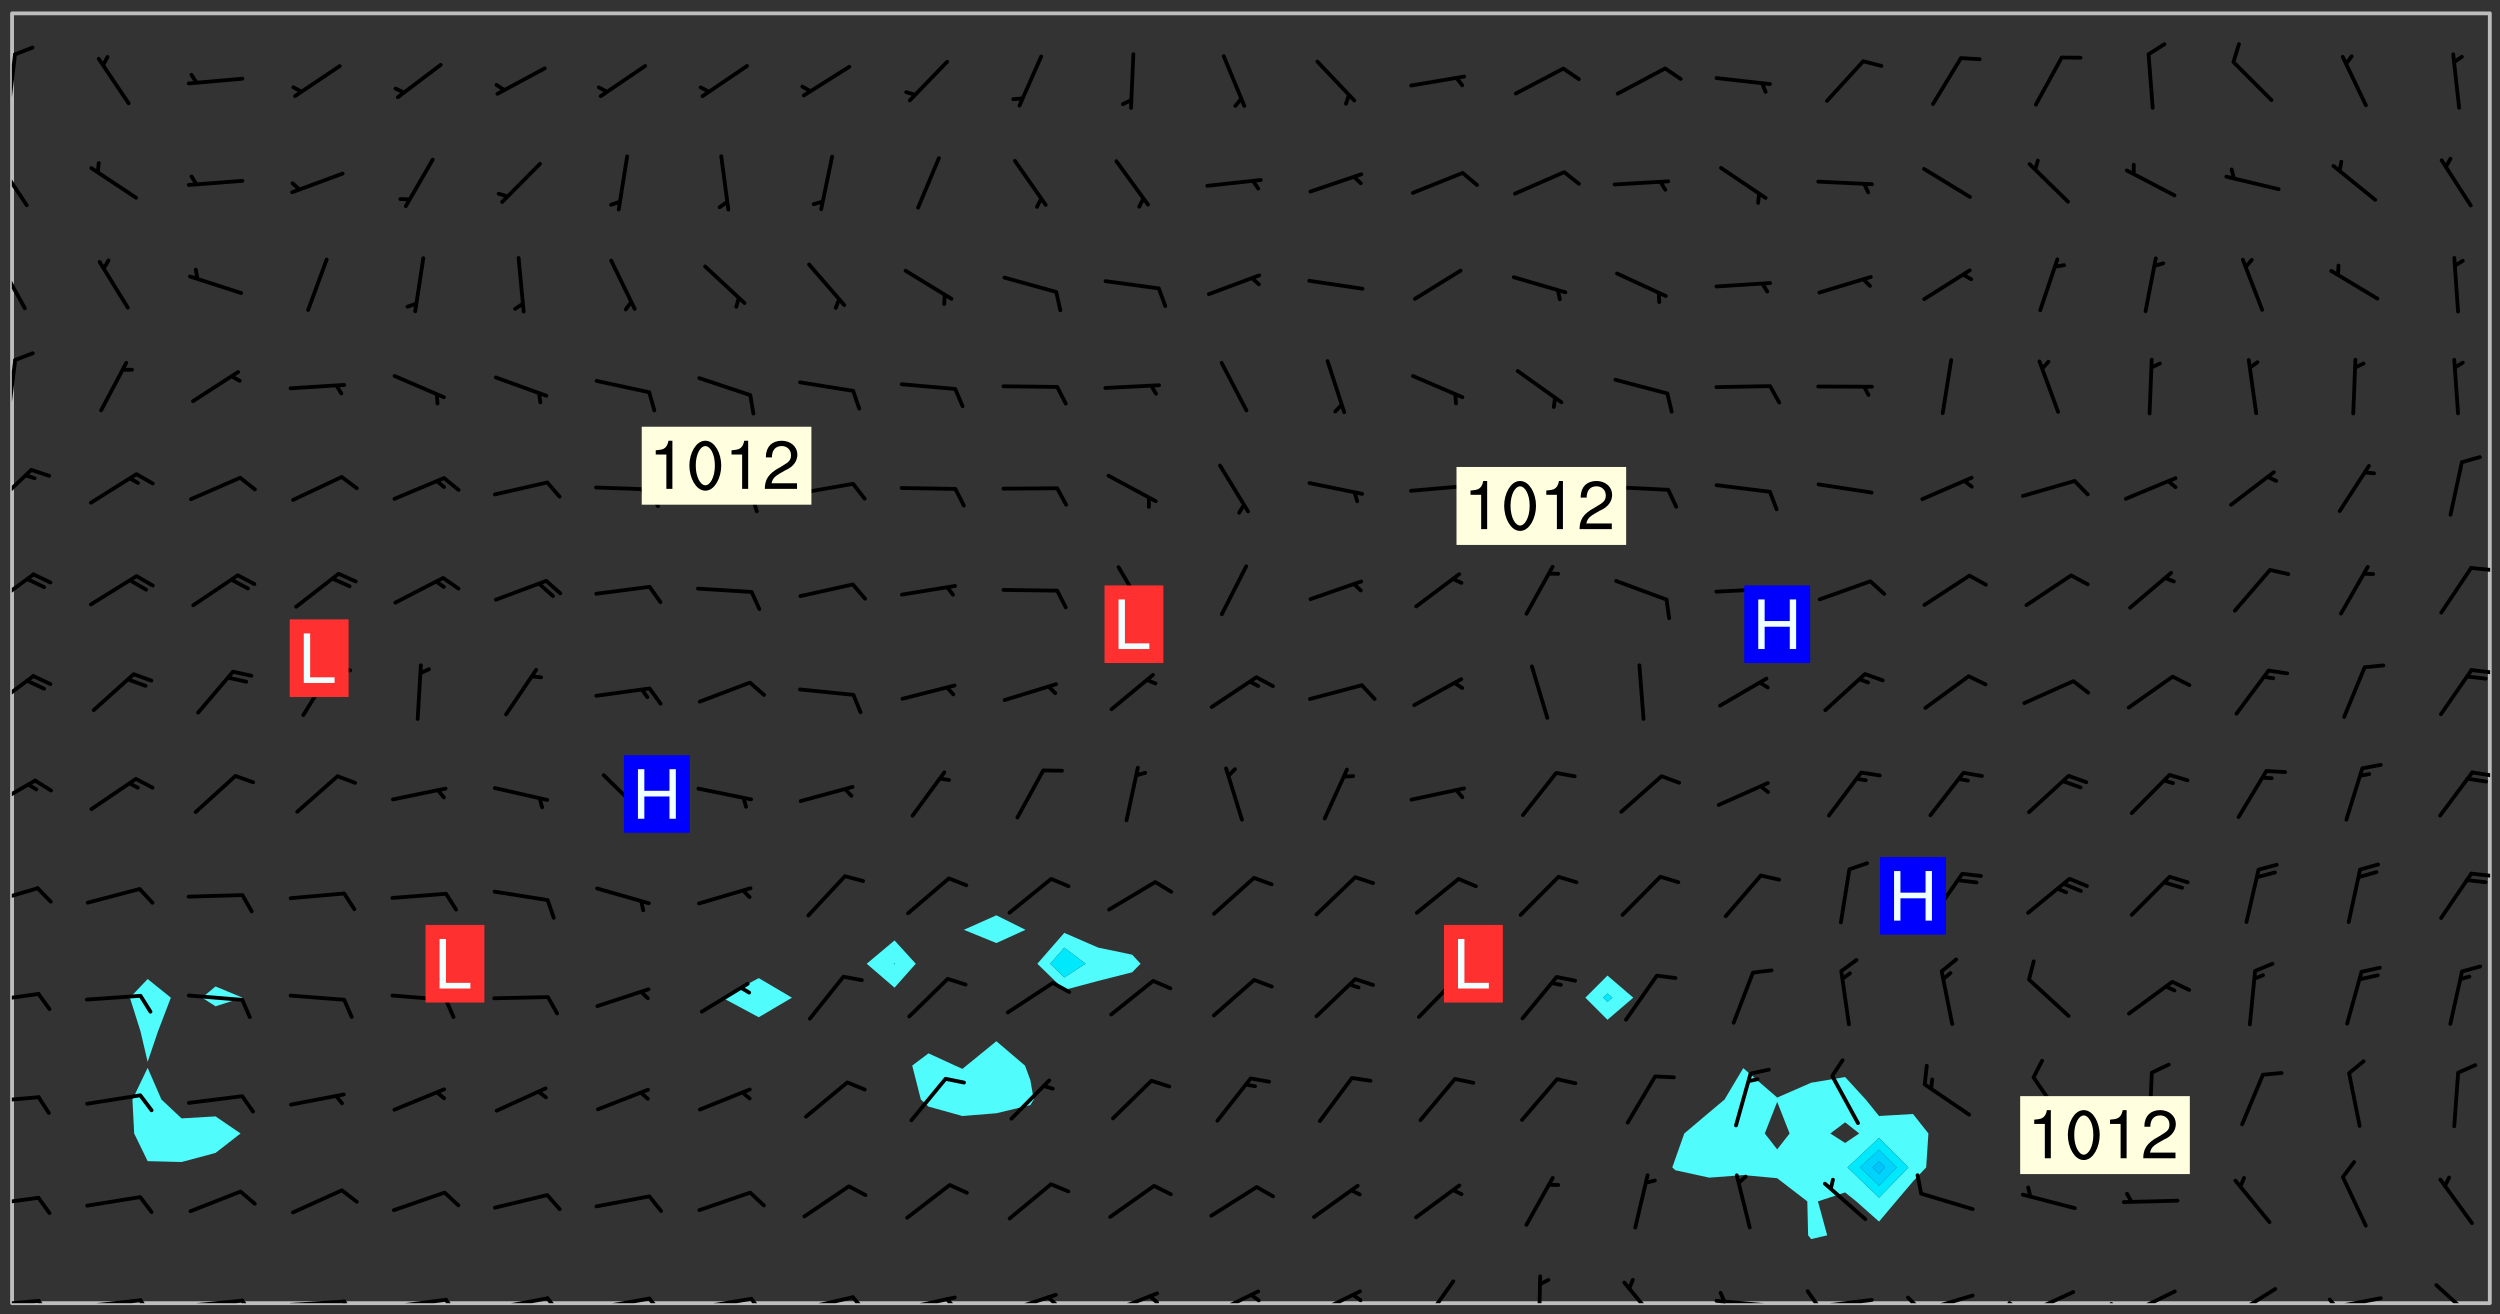 <svg xmlns="http://www.w3.org/2000/svg" role="img" xmlns:xlink="http://www.w3.org/1999/xlink" viewBox="142.45 309.95 326.84 171.84"><rect x="142.45" y="309.95" width="326.84" height="171.84" fill="#333333" stroke="none"/><defs><clipPath id="a"><path d="M144 311.672h1v168.656h-1zm0 0"/></clipPath><clipPath id="b"><path d="M144 311.672h324v168.656H144zm0 0"/></clipPath><clipPath id="c"><path d="M467 311.672h1v168.656h-1zm0 0"/></clipPath><clipPath id="d"><path d="M144 479h4v1.328h-4zm0 0"/></clipPath><clipPath id="e"><path d="M147 479h3v1.328h-3zm0 0"/></clipPath><clipPath id="f"><path d="M153 479h9v1.328h-9zm0 0"/></clipPath><clipPath id="g"><path d="M160 479h3v1.328h-3zm0 0"/></clipPath><clipPath id="h"><path d="M166 479h9v1.328h-9zm0 0"/></clipPath><clipPath id="i"><path d="M173 479h3v1.328h-3zm0 0"/></clipPath><clipPath id="j"><path d="M180 479h8v1.328h-8zm0 0"/></clipPath><clipPath id="k"><path d="M187 479h2v1.328h-2zm0 0"/></clipPath><clipPath id="l"><path d="M193 479h8v1.328h-8zm0 0"/></clipPath><clipPath id="m"><path d="M200 479h3v1.328h-3zm0 0"/></clipPath><clipPath id="n"><path d="M206 479h9v1.328h-9zm0 0"/></clipPath><clipPath id="o"><path d="M213 479h3v1.328h-3zm0 0"/></clipPath><clipPath id="p"><path d="M220 479h8v1.328h-8zm0 0"/></clipPath><clipPath id="q"><path d="M227 479h3v1.328h-3zm0 0"/></clipPath><clipPath id="r"><path d="M233 479h8v1.328h-8zm0 0"/></clipPath><clipPath id="s"><path d="M240 479h3v1.328h-3zm0 0"/></clipPath><clipPath id="t"><path d="M246 479h9v1.328h-9zm0 0"/></clipPath><clipPath id="u"><path d="M253 479h3v1.328h-3zm0 0"/></clipPath><clipPath id="v"><path d="M260 479h8v1.328h-8zm0 0"/></clipPath><clipPath id="w"><path d="M266 479h2v1.328h-2zm0 0"/></clipPath><clipPath id="x"><path d="M273 478h8v2.328h-8zm0 0"/></clipPath><clipPath id="y"><path d="M279 479h2v1.328h-2zm0 0"/></clipPath><clipPath id="z"><path d="M286 478h8v2.328h-8zm0 0"/></clipPath><clipPath id="A"><path d="M292 479h2v1.328h-2zm0 0"/></clipPath><clipPath id="B"><path d="M300 478h8v2.328h-8zm0 0"/></clipPath><clipPath id="C"><path d="M305 478h3v2.328h-3zm0 0"/></clipPath><clipPath id="D"><path d="M313 478h8v2.328h-8zm0 0"/></clipPath><clipPath id="E"><path d="M319 478h2v2.328h-2zm0 0"/></clipPath><clipPath id="F"><path d="M328 477h5v3.328h-5zm0 0"/></clipPath><clipPath id="G"><path d="M343 476h2v4.328h-2zm0 0"/></clipPath><clipPath id="H"><path d="M354 477h6v3.328h-6zm0 0"/></clipPath><clipPath id="I"><path d="M366 479h9v1.328h-9zm0 0"/></clipPath><clipPath id="J"><path d="M367 478h2v2.328h-2zm0 0"/></clipPath><clipPath id="K"><path d="M379 479h9v1.328h-9zm0 0"/></clipPath><clipPath id="L"><path d="M378 478h3v2.328h-3zm0 0"/></clipPath><clipPath id="M"><path d="M393 479h8v1.328h-8zm0 0"/></clipPath><clipPath id="N"><path d="M391 479h3v1.328h-3zm0 0"/></clipPath><clipPath id="O"><path d="M406 478h8v2.328h-8zm0 0"/></clipPath><clipPath id="P"><path d="M404 480h4v.328h-4zm0 0"/></clipPath><clipPath id="Q"><path d="M420 478h8v2.328h-8zm0 0"/></clipPath><clipPath id="R"><path d="M418 480h3v.328h-3zm0 0"/></clipPath><clipPath id="S"><path d="M433 478h8v2.328h-8zm0 0"/></clipPath><clipPath id="T"><path d="M433 480h3v.328h-3zm0 0"/></clipPath><clipPath id="U"><path d="M446 479h8v1.328h-8zm0 0"/></clipPath><clipPath id="V"><path d="M446 479h3v1.328h-3zm0 0"/></clipPath><clipPath id="W"><path d="M460 477h7v3.328h-7zm0 0"/></clipPath><clipPath id="X"><path d="M144 466h4v2h-4zm0 0"/></clipPath><clipPath id="Y"><path d="M144 453h4v2h-4zm0 0"/></clipPath><clipPath id="Z"><path d="M144 439h4v3h-4zm0 0"/></clipPath><clipPath id="aa"><path d="M144 425h4v4h-4zm0 0"/></clipPath><clipPath id="ab"><path d="M465 423h3v2h-3zm0 0"/></clipPath><clipPath id="ac"><path d="M144 411h4v5h-4zm0 0"/></clipPath><clipPath id="ad"><path d="M465 410h3v2h-3zm0 0"/></clipPath><clipPath id="ae"><path d="M144 398h4v5h-4zm0 0"/></clipPath><clipPath id="af"><path d="M465 397h3v2h-3zm0 0"/></clipPath><clipPath id="ag"><path d="M144 384h4v6h-4zm0 0"/></clipPath><clipPath id="ah"><path d="M465 383h3v2h-3zm0 0"/></clipPath><clipPath id="ai"><path d="M144 371h3v6h-3zm0 0"/></clipPath><clipPath id="aj"><path d="M144 356h1v9h-1zm0 0"/></clipPath><clipPath id="ak"><path d="M144 343h2v8h-2zm0 0"/></clipPath><clipPath id="al"><path d="M144 330h3v8h-3zm0 0"/></clipPath><clipPath id="am"><path d="M144 316h1v9h-1zm0 0"/></clipPath><g id="an" clip-path="url(#clip1)"><path fill="#fff" fill-opacity="0" fill-rule="evenodd" d="M0 0h1000v1000H0zm0 0"/><path fill="#d3d3d3" fill-opacity="0" fill-rule="evenodd" d="M162.152 355.867l-.234.293.059.234.117.172.176.234.293.348.113.059.117-.172.059-.234.176-.176.465-.176h.699l.234.293.289.816.059.176.176.23.352.234.699.699.172.176.234.348.234.41.289.582.41.465.23.234.234.176.117.23.176.293.172 1.164v.234l.059.289.059.117.117.117.348.41.117.172.176.176.176.234.117.172.172.352.059.234.234.406.234-.059-.176.176-.059.93h-.582l-.234-.113-.348.113-.117.117-.059.293-.059.176-.117.172-.465.293-.059.234-.059.113v.645l.059.172v.41l.059.059v.406l.059.406.117.176.059.059.23.641-.059.293v.699l-.059.582v.234l-.059.23-.055.352v1.922l.055.117h.426l-.367.117-.023.352.891 1.168 1.742.539 1.34.359v.539l.09.809.535.715 1.52.27.891-.086.09 1.164.535.18 1.16-.18 2.055-.984 1.16-.363 1.879-.176 1.695-.18-.18.719-1.516.086-1.25.09-.805.27-1.074.809.27.719.535.898-.18.625-.266.809.266 1.078.625.898.805.18 1.25-.18-.266.723.098.504.055.293v.172l.059.293v.406l.176.117.352.117h.406l.293-.176.113-.117.059-.117.117-.23.059-.176.352-.465.23-.176.176-.059.176.059.059.176.117.988.055.469.059.172.117.234.176.059.816.059h.289l.117.234.059.406.059.352v1.105l.117.293.117.348.289.699.176.352.582.754.352.176.172.059.469.234.641.465.348.234.293.176.293.055.23.062.816.348.293.176.113.172.352.352.117.176.523.641v.289l.059.352v.348l.059.352.059.289.117.059.172.059h.176l.582.234.176.117.176.289.176.234.113.234.293.23.117.117v.41l.059.055.289.234.234.117.059.117.117.172.059.117.23.234.059.176.234.059.117.059-.117.113-.059.117v.117l-.117.293-.117.289v.582l.176.117.117.059.059.117.117.117.113.059.176.348.059.352.059.406v.176l-.059.176-.117.699v.172l.117.176.293.293h.406l.176.117.117.172.117.293v.234h-.527l-.23-.234h-.234l-.176.059-.059.699.059.348.117.176.176.41.117.23.289.469.176.055h.523l.234.059.758.641.059.293v.234l.059.059.23.348v.352l-.117.172v.293l.293.289.293.176.172.059.293.176.293.117.582.406.289.234.293.176.219.16.016.012.23.176.641.523.176.234.117.176.176.176.113.172v.641l.117.176.469.117.582.117.234.059.23.113.293.117.113.059.586.352.289.172.176.062.176.055.176.059.699.352.289.176.234.055.289.176.234.117.641.406.293.117.172.059.234.059.41.059.23.059.234.117.059.172-.41.176.469.059.059.293.113.234.176.055.234.059.176.059.406.117.641.234.117.172.059.234v.176l-.059.117-.059.406.234.234.117.059.348.117.641.23.176.117.289.117.176.176.234.465.582 1.105.176.176.348.176.176.117.352.117 1.047.523.234.059.465.113.293.059.465.176.758.582.234.234.348.465.176.176.289.234.816.699.293.176.289.289.293.176.293.289.695.641.176.176.293.234.289.234.469.289.641.582.348.234.234.293.348.348.352.465.934.992.348.406.117.176.234.059.113.117.645.176.23.113.234.059.293.176.23.117.934.699.406.406.234.176.406.176.234.117.816.348.348.234.234.117.293.289.23.117.758.352.352.172.23.059.293.117.234.059.871.176h.816l.469.23.172.059.875.699.465.117.293.059.176.059.23.059.469.059.348.059.352.059.406.059h.293l.172.059v.23l.176.176h.293l.348.059.352.059.699.117h.641l.465-.234.293-.176.172-.117.41-.172.289-.176.934-.465.469-.293.523-.293.465-.172.465-.176 1.051-.465.289-.117.41-.117.289-.117.527-.176 1.516-.699.582-.348.289-.059.293-.059.348-.117.875-.23.352-.117h.113l.234-.059.875-.234.234-.059h.812l.352-.059.816-.117.172-.059.352-.055.293-.059.23-.059.816-.176.176-.059h.348l.234-.059.465-.117.758-.172.234-.059h.348l.41-.117.289-.059 1.285-.059h.289l.41-.059.23-.059h.176l.875-.117h.406l.41-.117h.348l.352-.113.871-.059h1.75l1.047.289.41.117.289.117.352.117.289.117 1.051.172.289.059h.293l.293.059.172.059.41.059.172.059.117.059h.117l.117.059.352.059h.113l.41.066 1.922.395 1.926.395 1.52.449 1.695.719 2.145.805 1.605-.719 1.43-.805 1.16-1.078 1.25-.449 3.035-.719 1.875-.359 2.145-1.348 2.234-1.254 2.5-1.258 1.695-.449 1.785-.18 1.16-.27.625.539 1.34-.27.715-.988.984-1.344.445-.18.805-.359 1.875-.539 1.785-.449 1.25-.27 1.16-.09 1.699-.09 1.961-.27 1.25-.09h.539l.625-.09h.891l2.145-.18 2.41-.18 2.59-.09 1.695.18 1.609.09 1.43.359 1.16.719 1.875.988 1.16 1.527.266.715.629.09.355.898.535.539.535 1.527 1.074.359h.535l-.805.535.09 1.707.715 2.695.891.805.895.988.715 1.258 1.785.539 1.52-.18.355 1.344 1.609-.805.98-.539.27.27.316-.215.219-.145.801.449.449-.359h.355l.535-.27.539-.719.535-.27.625-.988 1.16.449.84.371 1.395.617 1.695-.18h1.605l1.785.09.18-1.707.535-1.344.805.27.492.848.402.406-.09.539v.359l.715.449.711-.27h1.43l.359.988.445 1.258.715 1.344 1.25.629 1.695.629.715-.18.18-.539.98-.09.449.359.086 1.258-.266.629-.535.18v.539l.715.984.266.539.984.988.801 1.078-.266.359-.09.898-.625 2.332-.355 2.066-.09 1.793-.18.719-.09.539v1.438l-.98 1.883-.359 1.707-.535.898-.805 1.168-.266.539 2.055 1.254.086.359-.355.539-.09-.18v.809l.09 1.438-.445.715-1.074.094-.266.715.535.898.805.719 1.16.809 1.34.27.445.359-.355.449-1.789-.09-1.25-.449-.715-.719-.625-.09-.176 3.59-.188 1.309h89.359V311.703h-55.27v49.082l.762.125 3.289.543 2.023 2.836v2.754l2.352.332 2.348.332h4.051l-1.379 4.16-2.023.707-2.023.703-.543.344-2.594 1.617-.188.117-2.023-2.078-.73-2.742-2.672-2.078-1.375-3.5-.066-.082-1.957-2.672 2.75-1.418v-49.082H294.422v91.414l.117.031.133.012.074.074.105.047.09.059.086.059.09.059.297.297.059.09.031.117.027.117.016.137-.031.117-.059.09-.059.086-.043.105-.047.102-.027.121v.145l.176.27.148.148.074.086.074.074.043.105.062.09.059.086.043.105.059.09.047.102.043.105.059.086.117.18.074.074.062.086.059.09.043.105.059.09.059.086.062.09.059.09.043.102.117.18.074.074.059.086.074.074.09.059.105.047h.148l.133-.016.133.016.102-.047.074-.074.047-.102-.016-.133v-.148l-.047-.105-.027-.117-.047-.102-.027-.121-.043-.102-.062-.09-.043-.102-.043-.105-.031-.117-.016-.133-.012-.137.086-.059.059-.086.121-.031.043.105.016.133v.117l.059.102.059.09.09.059.148.148.059.09.043.105-.012.102.086.059.105.047.086.059.09.059.074.074-.117.027-.105.047-.086.059-.074.074-.059.09-.062.086-.027.121-.047.102-.043.105-.031.117-.012.133-.016.133v.148l.027.117.047.105.043.102.059.09.074.074.09.059.074.074.09.059.059.09.043.105.047.102.117.031.133.016h.148l.117-.031.105.043.043.105.047.102.027.121L299.5 410l.027.117.031.121.027.117.105.043.102.047.133-.016.148.148.062.086.074.074.07.074.09.062.105.043.102.043.117.031.137.016.117-.031.074-.074.027-.117-.012-.133-.031-.121-.027-.117.043-.105h.117l.09.062.117.027h.148l.133.016h.148l.133.016.133-.016h.148l.133-.016.133-.012.137.012.117-.027.133-.016.191-.059-.059.176-.016.133-.027.121-.016.133-.059.086-.133.016-.105.047-.105.043-.117.031-.117.027-.266.031h-.148l-.133.016-.074.074.059.086.148.148.117.18.074.07.09.062.09.059.086.059.09.059.102.043.105.062.105.043.086.059.105.047.102.043.18.117.059.09-.043.102-.047.105.016.133.223.223.059.09.043.102.031.121.043.102.016.133.031.117.012.137.031.117.148.148.102.043.105.043.117.031.133.016.137.016h.117l.117-.031.09-.059.043-.105.047-.102.043-.105.031-.117.012-.133v-.148l-.012-.133-.016-.133-.031-.117-.043-.105-.047-.105-.043-.102-.043-.105-.016-.133.016-.133.027-.117.031-.117.027-.121.047-.102.09-.059.086-.062.074-.074.09-.059.223-.223.059-.086.074-.074.117-.18.059-.086v-.148l-.074-.074-.102-.047-.105-.043-.102-.043-.059-.09-.047-.105-.027-.117.09-.059.117-.031.102-.043.18-.117.148-.148.012-.133-.012-.105-.09-.059-.133.016h-.148l-.133.016-.133-.016-.121-.031-.086-.059-.074-.074-.059-.09-.062-.086-.117-.18-.059-.086.031-.121.086-.059.121-.031.059-.086v-.121l-.031-.117-.059-.09-.059-.086-.047-.105-.027-.117-.016-.133.059-.09.074-.074.09-.059.117-.18.074-.074.059-.086.148-.148.121-.031.133-.016.133.016.074.074.043.105.016.133-.031.117-.117.031-.133.012-.148.148-.043.105-.047.102-.027.121-.031.117v.148l.031.117.043.105.059.09.074.07.074.074.117.031.121.027.117-.027.133-.016h.117l.09.059.074.074.047.105.059.086.102.047.133.016.105.043.086.059-.012.105-.074.074-.18.117-.059.09-.09.059-.07.074-.074.074-.062.09-.027.117-.016.133.016.133-.016.133v.148l.016.133.027.117.031.121.074.074.09.059.086.059.09.059.117.031v.086l-.102.047-.09.059-.266.031-.117.027h-.148l-.105.043-.102.047-.059.09-.062.234-.012.133-.031.121-.016.133v.293l-.012.133.012.137.016.133.133.016.133.012.121.031.086.059.074.074.047.105.043.102.016.133v.445l-.016.133v.445l.031.266.027.117.016.133.031.117.086.211.031.266v.148l-.031.117-.027.117-.031.121-.027.117-.031.117-.031.121-.012.133-.016.133.09.059.117-.031.102.016.047.105-.031.266v.441l-.043.105-.047.105-.043.102-.043.105-.059.086-.031.121-.043.117-.031.117-.016.133.016.133.059.09.105.047.086.059.059.086-.012.137-.031.117-.043.102v.445l-.016.133v.148l-.031.117-.043.105-.027.117-.047.105-.043.102-.031.121-.027.117-.031.133-.031.117-.027.117-.043.105-.031.117-.031.121-.012.133-.016.133v.297l.027.117v.148l.047.398.027.117.059.09.121.031h.148l.133-.016.059.09v.117l-.059.09-.09.059-.102.043-.105.047-.09.059-.086.059-.137.016-.117-.031-.133-.016-.102.047-.062.086-.012.137-.016.133-.031.117-.027.117-.016.133-.031.121v.297l.016.133.031.117v.148l.012.133v.148l-.027.117-.047.102-.027.121-.031.117-.059.09-.074.074-.102.043-.105.047-.117.027-.121.031-.102-.047.059-.086.105-.047.027-.117.031-.117.027-.121.031-.117v-.148l.016-.133-.031-.117-.043-.105-.105.016-.074.074-.102.043-.09.062-.074.074-.043.102-.016.133-.031.117L304.25 426l-.031.117-.027.117-.031.121-.027.117-.031.117-.043.105-.09.059h-.09l-.117-.031-.031-.086.016-.137-.031-.117v-.148l-.012-.133v-.148l-.062-.234-.027-.121-.043-.102-.047-.105-.059-.086-.059-.09-.043-.105-.062-.086-.148-.148-.07-.074-.105-.047-.105-.043-.102-.043-.297-.297-.09-.074-.086-.059-.105-.043-.09-.062-.086-.059-.105-.043-.09-.059-.086-.062-.074-.07-.105-.047-.086-.059-.105-.043-.09-.062-.102-.043-.105-.043-.086-.059-.105-.047-.105-.043-.102-.047-.09-.059-.102-.043-.105-.043-.09-.062-.117-.027-.133-.016-.133.016H299.75l-.133.016-.117-.031-.09-.059-.074-.074-.09-.059-.102-.047h-.148l-.121-.027-.102-.043-.074-.074-.117-.18-.09-.059-.102-.043-.09-.062-.105-.043-.09-.059-.086-.059-.105-.047-.059-.086-.059-.09-.043-.105-.047-.102-.074-.074-.086-.059-.074-.074-.09-.059-.223-.223-.043-.105-.031-.266.105-.043h.145l.105.043.074.074.09.059.086.059.105.047.09.059.148.148.07.074.148.148.062.086.074.074.086.059.074.074.09.062.09.059.086.059.27.176.102.047.105.043.102.043.047-.074.059-.086.074-.074.07-.074.105.043.074.074.059.09.043.102.047.105.043.105.121.027.117-.027.074-.09.043-.105.059-.09.074-.074.105-.043.117-.027.133.012.09.059.148.148.059.09.043.105.047.102.043.105.043.102.105.047.105.043.133.016.086-.059.059-.09.074-.074.105-.043.117.027.105.047.102.043.105.043.102.047.18.117v.117l-.016.133.016.133.016.137.059.086.102.047.121.027.117.031h.148l.117-.031.059-.09.18-.117.059-.09.074-.074.059-.086.117-.18.18-.117.117.031.09.059.043.074-.016.133v.117l.09.059h.148l.133-.016.133-.012.266-.031.105-.043.117-.031.121-.027.074-.074.07-.074.062-.09-.016-.105-.047-.102-.102-.043-.105-.016-.117.027-.266.031h-.148l-.074-.074-.09-.059-.117-.031-.117-.027-.133-.016h-.148l-.133.016h-.297l-.105-.047-.148-.148-.043-.102-.059-.09.223-.223.086-.059.105-.043.117-.031.133-.016.133.016.137.016.102.043.133-.012.09-.062.102-.043.062-.09-.047-.102-.09-.059-.117-.031-.102-.043-.059-.09-.062-.09v-.117l.016-.133.105-.047.074-.07v-.121l-.09-.059-.031-.117.09-.059.074-.074.043-.105.059-.09.047-.102.016-.133v-.148l-.047-.105-.043-.102-.09-.059-.133-.016-.102-.043-.137-.016-.117-.031h-.445l-.133-.016-.133-.012-.133-.016-.117-.031h-.148l-.133-.016-.133-.012-.266-.031-.121-.043-.086-.059-.074-.074v-.148l.012-.133.105-.047.102-.043.133-.016h.152l.133-.016h.293l.121.031.102.043.09.059.234.062.121-.047.09-.059.102-.043.133-.016.105.043.102.047.133.012.121-.027h.145l.121-.031.117-.027.105-.047.074-.074.086-.059.148-.148.059-.086.047-.105.027-.117.016-.105-.102-.043-.09-.059-.117-.031-.105-.043-.09-.062-.074-.086-.074-.074-.102-.043-.105-.047-.102-.043-.059-.09-.047-.102-.086-.211-.062-.086-.059-.09-.074-.074-.086-.059h-.27l-.117.031-.09.059-.102.043-.133.016-.105-.016-.027-.117-.062-.09-.117-.031-.102-.043-.148-.148-.031-.117-.016-.105.074-.074.18-.117.117-.027.117-.031.137.016.102.043.105.043.102.047.105.043.117.031.133.016.117.027.133.016.105-.016.09-.059-.074-.074-.105-.043-.074-.074-.074-.09-.148-.148-.086-.059-.09-.059-.074-.074-.09-.059-.102-.047-.121-.027-.102-.047-.105-.043-.117-.031-.102-.043-.121-.031h-.148l-.117.031-.105.043-.086.062-.18.117-.086.059-.09.059-.105.047-.086.059-.105.043-.102.043-.105.047-.074.074-.059.09-.059.086-.047.105-.059.086-.074.074-.133-.012-.117-.031h-.117l-.074.074-.09.059-.074.074-.09.059-.086.059-.105.047-.102.043-.137.016-.102-.043-.148-.148-.105-.047h-.086l-.105.047-.102.043-.121.031-.117-.031-.074-.074v-.117l.031-.121.074-.07.059-.09.074-.074.117-.031.105-.043h.293l.133-.016.137-.016.102-.043.09-.059.102-.047.09-.059.133-.012.09.059.133.012.09-.059.086-.059.105-.043.09-.059.086-.062.09-.059.148-.148.059-.086.059-.09.105-.043.133-.016.117.027.121.031.059-.059.059-.09.031-.266.027-.117.105.012.133.016.102-.043.09-.059.059-.09.074-.074.059-.09.047-.102.012-.133-.012-.133-.047-.105-.148-.148-.059-.09-.059-.086-.043-.105v-.445l.016-.133v-.148l.012-.133-.059-.059-.09.059-.102-.043-.18-.117-.086-.059-.062-.09-.059-.09-.074-.074-.086-.059-.121.031-.102.012-.105.047-.086.059-.105.043-.148.148-.09.059-.086.059-.09.062-.105.043-.133.016v-.121l.105-.043.117-.031.074-.07.043-.105v-.148l-.027-.117-.148-.148-.133-.016h-.148l-.117.031-.105.043-.102.043-.09.062-.117.027-.074-.074.012-.133-.043-.102-.043-.105-.09-.059-.117.027-.121.031-.117.031-.102.043-.121.031-.102.043-.105.043-.09.059-.102.016v-.117l.016-.133-.059-.09-.074.043-.148.148-.059.09-.074.074-.047.105-.043.102-.074.074-.059.09-.074.074-.059.086-.074.074-.09.062-.074.07-.074.074-.102.016-.133.016-.105-.043v-.121l.148-.148.043-.102.059-.09.047-.102.043-.105.059-.09.031-.117.043-.102.031-.121.027-.117.047-.105.043-.102.043-.105.074-.07.09-.062.09-.059.102-.043h.297l.266-.031.105-.043-.074-.074-.117-.031-.105-.043-.09-.059-.102-.047-.09-.059-.102-.043-.105-.043-.09-.062-.086-.059-.105-.043-.102-.043-.121-.031-.117-.031-.102-.043L297.5 410.25l-.102-.043-.09-.059-.043-.105-.016-.133.102-.043.133-.016.137.016.133-.016.102-.043.059-.09.016-.105-.09-.059-.074-.074-.102-.043-.09-.059-.148-.148-.043-.105-.016-.133v-.293l-.059-.09-.09-.059-.074-.074-.043-.105-.031-.117-.059-.09-.074-.074-.117-.027-.074-.074-.09-.059-.09-.062-.086-.059-.074-.074-.059-.086-.047-.105-.086-.059-.148-.148-.195-.059-.133.016-.102.043-.074.074-.047.102-.043.105-.059.09-.059.086-.297.297-.09.059h-.086l-.062-.086-.043-.105.031-.117.059-.09.027-.117-.012-.133-.09-.062-.105.047-.117.027-.117.031-.27.176-.102.047-.117.027-.105.047-.09.059-.102.043-.059-.086-.047-.105.016-.133.047-.105.07-.074.074-.07.059-.09v-.148l-.043-.105h-.238l-.102.047-.031.117-.027.117-.031.121-.074.043-.133.016-.074-.047-.043-.102-.043-.105-.047-.102-.043-.105-.121.031-.102.043-.133.016-.117.031-.105.043-.09.059-.102.047-.121.027-.133.016-.102-.043-.059-.09-.047-.105-.043-.102-.043-.105v-.117l.059-.09.086-.059.18-.117.102-.047.105-.043.105-.059.102-.043.09-.062.102-.043.105-.059.102-.047.09-.059.105-.043.102-.043.09-.062.102-.043.137-.016.117.031.102.043.121.031.102.043.105.047.102.043.105.043.102.047.105.043.102.043.105.047.086.059.105.043.117.031.105.043.102.047.09.059.105.043.102.043.105.047.117.027.102.047.121.027h.148l.086-.059.016-.102.059-.09-.027-.117-.074-.074-.117-.18-.074-.074-.09-.074-.18-.117-.086-.059-.105-.043-.102-.047-.27-.176-.059-.09-.074-.074-.059-.09-.043-.102-.031-.117-.016-.137v-.562l-.012-.133-.016-.133-.031-.117-.016-.133-.012-.133-.031-.121-.223-.223-.059-.086-.016-.105.031-.117.133-.016v-91.414H172.992v1.453l-.059.234-.352 1.051-.172.523-.117.348-.176.41-.117.172-.234.293-.23.059h-.352l-.117.059-.23.406v.293l.117.176.23.23.117.234.641.758.293.465.176.234.23.352.234.348.641.816.176.465.172.41.117.695.176.469.117 1.398.059.465v.875l.117 1.047v4.781l-.059.465-.352 1.281-.176.523-.113.41-.352.93L172.934 336l-.234.582-.117.176-.172.348-.176.406-.352.816-.059.293-.113.293-.117.289-.059.176-.117.875-.059.406-.059.117-.059.176-.059.172-.23.527-.117.172v.234l-.117.234-.059.172-.176.586v.289l-.059.176v.293l-.059.113-.059.527v.172l-.055.234v2.621l-.176.816-.117.176-.176.234-.117.172-.113.234-.586.934-.23.289-.293.465-.176.234-.289.352-.352.699-.113.23-.176.41-.176.23-.406.527-.816.699-.293.172-.289.234-.176.117-.176.176-.523.406-.527.176-.172.176-.234.055-.641.176h-.758m12.211 31.023l-1.074.449.359.895 1.25-.715.445-.539-.98-.09"/><path fill="#d3d3d3" fill-opacity="0" fill-rule="evenodd" d="M201.508 416.598h-.895l.449.629.98.359.805-.09.445-.988-.176.09-.715-.355-.895.355m154.621 59.07l-.059-.523v-.293l.113-.293.059-.23.469-.469h.113l.117-.113.117-.059h.176l.234-.059h.348l.234.059.117.059.23.172.059.176.117.582v.293l-.117.176-.172.289-.176.176-.527.523-.23.234-.117.059h-.176l-.117-.059-.406-.293-.176-.117-.117-.059-.059-.113-.055-.117m6.641-10.957l-.059-.172v-1.109l.059-.172.176-.059.172-.059h.176l.234-.059.117.059.059.699-.059.172-.117.176-.117.059-.234.523-.113.059h-.234l-.059-.117m9.613-14.391l-.117-.176v-.699l.293-.875.117-.172.176-.352.113-.23.117-.293.352-.758.117-.23.172-.234h.176l.117-.059h.641l.117.059.234.234.172.113.352.293.117.117.113.176v.113l.117.059.117.117v.699l-.059.176v.23l-.059.176-.348 1.051-.117.23-.117.234-.117.059-.23.234-.641.289h-.875l-.41-.117-.641-.465"/><path fill="none" stroke="#bebebe" stroke-linecap="round" stroke-linejoin="round" stroke-miterlimit="10" stroke-width=".5" d="M467.957 311.695H144.027v168.625h323.93v-168.625"/><g clip-path="url(#a)"><path fill="#fff" fill-opacity="0" fill-rule="evenodd" d="M144 475.891v4.438h.004H144V311.672h.004H144v164.219"/></g><g clip-path="url(#b)"><path fill="#fff" fill-opacity="0" fill-rule="evenodd" d="M144.004 480.328V311.672h17.75V437.945l-2.32 2.438 1.395 4.438.926 3.949v.785l-1.988 4.145.227 4.438 1.762 3.617 4.438.113 4.438-1.188 3.273-2.543-3.273-2.234-4.438.262-2.633-2.465-1.805-4.145v-.785l1.34-3.949 1.695-4.438-3.035-2.438V311.672h8.875v127.242l-1.762 1.469 1.762 1.125 3.531-1.125-3.531-1.469V311.672h71.016v126.152l-4.438 2.371-.242.188.242.176 4.438 2.383 4.344-2.559-4.344-2.559V311.672h17.754v121.227l-3.637 3.047 3.637 3.129 2.777-3.129-2.777-3.047V311.672h13.312v117.941l-4.25 1.895 4.25 1.734v12.832l-3.91 3.188-.527.43-.961-.43-3.477-1.602-2.125 1.602 1.129 4.438.996.922 4.438 1.234 4.438-.363 4.441-1.066.449-.727-.449-2.547-.699-1.891-3.742-3.188v-12.832l3.812-1.734-3.812-1.895v-117.941h8.879v120.238l-3.52 4.035 3.52 3.43 4.438-1.184 4.438-1.129 1.098-1.117-1.098-1.184-4.438-.926-4.438-1.926V311.672h71.012V437.492l-2.887 2.891 2.887 2.891 3.375-2.891-3.375-2.891V311.672h17.754v137.918l-2.445 4.109-1.992 1.672-3.27 2.766-1.168 3.293-.402 1.145.402.367 4.438.973 4.438-.34 4.438.41 3.938 3.031.109 4.438.395.488 2.098-.488-1.207-4.438 3.547-1.172 1.461 1.172 2.977 2.641 2.223-2.641 2.215-2.613 1.723-1.828.293-4.438-2.016-2.547-4.438.262-1.742-2.152-2.695-2.941-4.438.742-4.441 1.941-4.438-3.852V311.672h97.641v168.656H144.004"/></g><path fill="#50fcfc" fill-rule="evenodd" d="M160.828 444.82l-1.395-4.438 2.32-2.438 3.035 2.438-1.695 4.438-1.34 3.949-.926-3.949m-.836 13.316l-.227-4.438 1.988-4.145 1.805 4.145 2.633 2.465 4.438-.262 3.273 2.234-3.273 2.543-4.438 1.188-4.438-.113-1.762-3.617m10.637-16.629l-1.762-1.125 1.762-1.469 3.531 1.469-3.531 1.125m66.578-.949l-.242-.176.242-.188 4.438-2.371 4.344 2.559-4.344 2.559-4.438-2.383m22.191-1.484l-3.637-3.129 3.637-3.047v2.961l-.102.086.102.086.078-.086-.078-.086v-2.961l2.777 3.047-2.777 3.129"/><path fill="#00e8fc" fill-rule="evenodd" d="M259.398 436.031l-.102-.086.102-.086.078.086-.078.086"/><path fill="#50fcfc" fill-rule="evenodd" d="M262.84 453.699l-1.129-4.438 2.125-1.602 3.477 1.602.961.43.527-.43 3.91-3.188 3.742 3.188.699 1.891.449 2.547-.449.727-4.441 1.066-4.438.363-4.438-1.234-.996-.922m9.871-20.457l-4.25-1.734 4.25-1.895 3.812 1.895-3.812 1.734m8.879 6.133l-3.52-3.43 3.52-4.035v1.934l-1.836 2.102 1.836 1.789 2.781-1.789-2.781-2.102v-1.934l4.438 1.926 4.438.926 1.098 1.184-1.098 1.117-4.438 1.129-4.438 1.184"/><path fill="#00e8fc" fill-rule="evenodd" d="M281.59 437.734l-1.836-1.789 1.836-2.102 2.781 2.102-2.781 1.789"/><path fill="#50fcfc" fill-rule="evenodd" d="M352.602 443.273l-2.887-2.891 2.887-2.891v2.336l-.555.555.555.555.648-.555-.648-.555v-2.336l3.375 2.891-3.375 2.891"/><path fill="#00e8fc" fill-rule="evenodd" d="M352.602 440.938l-.555-.555.555-.555.648.555-.648.555"/><path fill="#50fcfc" fill-rule="evenodd" d="M361.48 462.941l-.402-.367.402-1.145 1.168-3.293 3.27-2.766 1.992-1.672 2.445-4.109 4.438 3.852v.562l-1.621 4.133 1.621 2.078 1.625-2.078-1.625-4.133v-.562l4.441-1.941 4.438-.742v5.918l-1.934 1.461 1.934 1.238 1.848-1.238-1.848-1.461v-5.918l2.695 2.941 1.742 2.152v2.867l-4.121 3.855 4.121 3.961 3.84-3.961-3.84-3.855v-2.867l4.438-.262 2.016 2.547-.293 4.438-1.723 1.828-2.215 2.613-2.223 2.641-2.977-2.641-1.461-1.172-3.547 1.172 1.207 4.438-2.098.488-.395-.488-.109-4.438-3.938-3.031-4.438-.41-4.438.34-4.438-.973"/><path fill="#fff" fill-opacity="0" fill-rule="evenodd" d="M374.793 454.004l-1.621 4.133 1.621 2.078 1.625-2.078-1.625-4.133m8.879 2.672l-1.934 1.461 1.934 1.238 1.848-1.238-1.848-1.461"/><path fill="#00e8fc" fill-rule="evenodd" d="M388.109 466.535l-4.121-3.961 4.121-3.855V460.25l-2.484 2.324 2.484 2.387 2.316-2.387-2.316-2.324v-1.531l3.84 3.855-3.84 3.961"/><path fill="#00d4fc" fill-rule="evenodd" d="M388.109 464.961l-2.484-2.387 2.484-2.324v1.531l-.848.793.848.816.789-.816-.789-.793V460.25l2.316 2.324-2.316 2.387"/><path fill="#00c4fc" fill-rule="evenodd" d="M388.109 463.391l-.848-.816.848-.793.789.793-.789.816"/><g clip-path="url(#c)"><path fill="#fff" fill-opacity="0" fill-rule="evenodd" d="M467.996 480.328H468V311.672h-.004H468v168.656h-.004"/></g><g clip-path="url(#d)"><path fill="none" stroke="#000" stroke-linecap="round" stroke-linejoin="round" stroke-miterlimit="10" stroke-width=".5" d="M147.5 480.023l-7 .609"/></g><g clip-path="url(#e)"><path fill="none" stroke="#000" stroke-linecap="round" stroke-linejoin="round" stroke-miterlimit="10" stroke-width=".5" d="M147.5 480.023l1.336 2.059"/></g><g clip-path="url(#f)"><path fill="none" stroke="#000" stroke-linecap="round" stroke-linejoin="round" stroke-miterlimit="10" stroke-width=".5" d="M160.809 479.945l-6.984.766"/></g><g clip-path="url(#g)"><path fill="none" stroke="#000" stroke-linecap="round" stroke-linejoin="round" stroke-miterlimit="10" stroke-width=".5" d="M160.809 479.945l1.379 2.027"/></g><g clip-path="url(#h)"><path fill="none" stroke="#000" stroke-linecap="round" stroke-linejoin="round" stroke-miterlimit="10" stroke-width=".5" d="M174.129 479.992l-6.996.676"/></g><g clip-path="url(#i)"><path fill="none" stroke="#000" stroke-linecap="round" stroke-linejoin="round" stroke-miterlimit="10" stroke-width=".5" d="M174.129 479.992l1.355 2.043"/></g><g clip-path="url(#j)"><path fill="none" stroke="#000" stroke-linecap="round" stroke-linejoin="round" stroke-miterlimit="10" stroke-width=".5" d="M187.453 480.109l-7.016.438"/></g><g clip-path="url(#k)"><path fill="none" stroke="#000" stroke-linecap="round" stroke-linejoin="round" stroke-miterlimit="10" stroke-width=".5" d="M187.453 480.109l1.281 2.094"/></g><g clip-path="url(#l)"><path fill="none" stroke="#000" stroke-linecap="round" stroke-linejoin="round" stroke-miterlimit="10" stroke-width=".5" d="M200.746 479.875l-6.969.906"/></g><g clip-path="url(#m)"><path fill="none" stroke="#000" stroke-linecap="round" stroke-linejoin="round" stroke-miterlimit="10" stroke-width=".5" d="M200.746 479.875l1.418 2"/></g><g clip-path="url(#n)"><path fill="none" stroke="#000" stroke-linecap="round" stroke-linejoin="round" stroke-miterlimit="10" stroke-width=".5" d="M214.031 479.688l-6.91 1.285"/></g><g clip-path="url(#o)"><path fill="none" stroke="#000" stroke-linecap="round" stroke-linejoin="round" stroke-miterlimit="10" stroke-width=".5" d="M214.031 479.688l1.527 1.918"/></g><g clip-path="url(#p)"><path fill="none" stroke="#000" stroke-linecap="round" stroke-linejoin="round" stroke-miterlimit="10" stroke-width=".5" d="M227.352 479.719l-6.922 1.223"/></g><g clip-path="url(#q)"><path fill="none" stroke="#000" stroke-linecap="round" stroke-linejoin="round" stroke-miterlimit="10" stroke-width=".5" d="M227.352 479.719l1.512 1.93"/></g><g clip-path="url(#r)"><path fill="none" stroke="#000" stroke-linecap="round" stroke-linejoin="round" stroke-miterlimit="10" stroke-width=".5" d="M240.672 479.75l-6.934 1.156"/></g><g clip-path="url(#s)"><path fill="none" stroke="#000" stroke-linecap="round" stroke-linejoin="round" stroke-miterlimit="10" stroke-width=".5" d="M240.672 479.75l1.492 1.949"/></g><g clip-path="url(#t)"><path fill="none" stroke="#000" stroke-linecap="round" stroke-linejoin="round" stroke-miterlimit="10" stroke-width=".5" d="M253.945 479.551l-6.852 1.559"/></g><g clip-path="url(#u)"><path fill="none" stroke="#000" stroke-linecap="round" stroke-linejoin="round" stroke-miterlimit="10" stroke-width=".5" d="M253.945 479.551l1.605 1.855"/></g><g clip-path="url(#v)"><path fill="none" stroke="#000" stroke-linecap="round" stroke-linejoin="round" stroke-miterlimit="10" stroke-width=".5" d="M267.27 479.582l-6.867 1.492"/></g><g clip-path="url(#w)"><path fill="none" stroke="#000" stroke-linecap="round" stroke-linejoin="round" stroke-miterlimit="10" stroke-width=".5" d="M266.27 479.801l.793.934"/></g><g clip-path="url(#x)"><path fill="none" stroke="#000" stroke-linecap="round" stroke-linejoin="round" stroke-miterlimit="10" stroke-width=".5" d="M280.488 479.23l-6.676 2.195"/></g><g clip-path="url(#y)"><path fill="none" stroke="#000" stroke-linecap="round" stroke-linejoin="round" stroke-miterlimit="10" stroke-width=".5" d="M279.516 479.551l.887.848"/></g><g clip-path="url(#z)"><path fill="none" stroke="#000" stroke-linecap="round" stroke-linejoin="round" stroke-miterlimit="10" stroke-width=".5" d="M293.734 479.043l-6.539 2.57"/></g><g clip-path="url(#A)"><path fill="none" stroke="#000" stroke-linecap="round" stroke-linejoin="round" stroke-miterlimit="10" stroke-width=".5" d="M292.785 479.418l.93.797"/></g><g clip-path="url(#B)"><path fill="none" stroke="#000" stroke-linecap="round" stroke-linejoin="round" stroke-miterlimit="10" stroke-width=".5" d="M306.938 478.789l-6.316 3.078"/></g><g clip-path="url(#C)"><path fill="none" stroke="#000" stroke-linecap="round" stroke-linejoin="round" stroke-miterlimit="10" stroke-width=".5" d="M306.02 479.238l.992.719"/></g><g clip-path="url(#D)"><path fill="none" stroke="#000" stroke-linecap="round" stroke-linejoin="round" stroke-miterlimit="10" stroke-width=".5" d="M320.246 478.777l-6.301 3.105"/></g><g clip-path="url(#E)"><path fill="none" stroke="#000" stroke-linecap="round" stroke-linejoin="round" stroke-miterlimit="10" stroke-width=".5" d="M319.332 479.227l.992.719"/></g><g clip-path="url(#F)"><path fill="none" stroke="#000" stroke-linecap="round" stroke-linejoin="round" stroke-miterlimit="10" stroke-width=".5" d="M332.449 477.465l-4.074 5.727"/></g><g clip-path="url(#G)"><path fill="none" stroke="#000" stroke-linecap="round" stroke-linejoin="round" stroke-miterlimit="10" stroke-width=".5" d="M343.805 476.816l-.156 7.023"/></g><path fill="none" stroke="#000" stroke-linecap="round" stroke-linejoin="round" stroke-miterlimit="10" stroke-width=".5" d="M343.781 477.84l1.094-.555"/><g clip-path="url(#H)"><path fill="none" stroke="#000" stroke-linecap="round" stroke-linejoin="round" stroke-miterlimit="10" stroke-width=".5" d="M354.801 477.625l4.48 5.41"/></g><path fill="none" stroke="#000" stroke-linecap="round" stroke-linejoin="round" stroke-miterlimit="10" stroke-width=".5" d="M355.453 478.41l.465-1.133"/><g clip-path="url(#I)"><path fill="none" stroke="#000" stroke-linecap="round" stroke-linejoin="round" stroke-miterlimit="10" stroke-width=".5" d="M366.855 480.012l7 .633"/></g><g clip-path="url(#J)"><path fill="none" stroke="#000" stroke-linecap="round" stroke-linejoin="round" stroke-miterlimit="10" stroke-width=".5" d="M367.875 480.105l-.477-1.133"/></g><g clip-path="url(#K)"><path fill="none" stroke="#000" stroke-linecap="round" stroke-linejoin="round" stroke-miterlimit="10" stroke-width=".5" d="M380.184 480.762l6.973-.867"/></g><g clip-path="url(#L)"><path fill="none" stroke="#000" stroke-linecap="round" stroke-linejoin="round" stroke-miterlimit="10" stroke-width=".5" d="M380.184 480.762l-1.41-2.008"/></g><g clip-path="url(#M)"><path fill="none" stroke="#000" stroke-linecap="round" stroke-linejoin="round" stroke-miterlimit="10" stroke-width=".5" d="M393.621 481.332l6.73-2.008"/></g><g clip-path="url(#N)"><path fill="none" stroke="#000" stroke-linecap="round" stroke-linejoin="round" stroke-miterlimit="10" stroke-width=".5" d="M393.621 481.332l-1.727-1.746"/></g><g clip-path="url(#O)"><path fill="none" stroke="#000" stroke-linecap="round" stroke-linejoin="round" stroke-miterlimit="10" stroke-width=".5" d="M407.109 481.793l6.387-2.93"/></g><g clip-path="url(#P)"><path fill="none" stroke="#000" stroke-linecap="round" stroke-linejoin="round" stroke-miterlimit="10" stroke-width=".5" d="M407.109 481.793l-1.953-1.488"/></g><g clip-path="url(#Q)"><path fill="none" stroke="#000" stroke-linecap="round" stroke-linejoin="round" stroke-miterlimit="10" stroke-width=".5" d="M420.457 481.867l6.316-3.078"/></g><g clip-path="url(#R)"><path fill="none" stroke="#000" stroke-linecap="round" stroke-linejoin="round" stroke-miterlimit="10" stroke-width=".5" d="M420.457 481.867l-1.984-1.441"/></g><g clip-path="url(#S)"><path fill="none" stroke="#000" stroke-linecap="round" stroke-linejoin="round" stroke-miterlimit="10" stroke-width=".5" d="M433.953 482.195l5.957-3.73"/></g><g clip-path="url(#T)"><path fill="none" stroke="#000" stroke-linecap="round" stroke-linejoin="round" stroke-miterlimit="10" stroke-width=".5" d="M434.82 481.652l-1.062-.613"/></g><g clip-path="url(#U)"><path fill="none" stroke="#000" stroke-linecap="round" stroke-linejoin="round" stroke-miterlimit="10" stroke-width=".5" d="M446.797 480.988l6.902-1.316"/></g><g clip-path="url(#V)"><path fill="none" stroke="#000" stroke-linecap="round" stroke-linejoin="round" stroke-miterlimit="10" stroke-width=".5" d="M447.801 480.797l-.77-.957"/></g><g clip-path="url(#W)"><path fill="none" stroke="#000" stroke-linecap="round" stroke-linejoin="round" stroke-miterlimit="10" stroke-width=".5" d="M460.965 477.961l5.195 4.734"/></g><g clip-path="url(#X)"><path fill="none" stroke="#000" stroke-linecap="round" stroke-linejoin="round" stroke-miterlimit="10" stroke-width=".5" d="M147.48 466.543l-6.961.941"/></g><path fill="none" stroke="#000" stroke-linecap="round" stroke-linejoin="round" stroke-miterlimit="10" stroke-width=".5" d="M147.48 466.543l1.434 1.992m11.871-2.082l-6.938 1.121m6.938-1.121l1.48 1.953m11.637-2.676l-6.543 2.566m6.543-2.566l1.863 1.598m11.383-1.762l-6.406 2.895m6.406-2.895l1.941 1.5m11.492-1.203l-6.641 2.301m6.641-2.301l1.797 1.672m11.613-1.348l-6.832 1.652m6.832-1.652l1.625 1.836m11.727-1.664l-6.906 1.309m6.906-1.309l1.535 1.914m11.648-2.402l-6.645 2.285m6.645-2.285l1.793 1.676m11.109-2.504l-5.82 3.941m5.82-3.941l2.168 1.148m11.023-1.32l-5.57 4.285m5.57-4.285l2.234 1.016m11-1.113l-5.41 4.48m5.41-4.48l2.27.934m11.207-.723l-5.734 4.059m5.734-4.059l2.191 1.102m11.227-.949l-5.938 3.754m5.938-3.754l2.133 1.215m11.07-1.383l-5.715 4.09m4.883-3.496l1.098.547m13.02-1.18l-5.656 4.168m4.836-3.562l1.105.531m11.918-2.117l-3.43 6.129m2.93-5.238l1.227.027m11.68-1.273l-1.613 6.84m1.379-5.844l1.188-.312m10.707-.672l1.695 6.816m-1.449-5.824l.914-.82m10.363.918l5.281 4.637m-4.512-3.961l.281-1.195M393.621 466l6.73 2.027M393.621 466l-.477-2.406m13.758 2.535l6.801 1.77m-5.812-1.512l-.285-1.191m12.5 1.91l7.023-.184m-6.004.156l-.602-1.066m14.18-1.715l4.453 5.434m-3.805-4.645l.473-1.133m12.926-.117l2.992 6.355m-2.992-6.355l1.469-1.965m11.277 2.301l4.129 5.684M462.098 465l.539-1.105"/><g clip-path="url(#Y)"><path fill="none" stroke="#000" stroke-linecap="round" stroke-linejoin="round" stroke-miterlimit="10" stroke-width=".5" d="M147.5 453.395l-7 .609"/></g><path fill="none" stroke="#000" stroke-linecap="round" stroke-linejoin="round" stroke-miterlimit="10" stroke-width=".5" d="M147.5 453.395l1.336 2.059m11.949-2.309l-6.941 1.109m6.941-1.109l1.48 1.957m11.852-1.84l-6.973.875m6.973-.875l1.41 2.008m11.867-2.234l-6.898 1.328m5.895-1.133l.77.953m13.352-1.82l-6.504 2.668m5.559-2.277l.941.781m13.266-1.293l-6.395 2.914m5.465-2.492l.973.75m13.348-.988l-6.547 2.547m5.594-2.176l.93.801m13.324-1.207l-6.52 2.617m5.57-2.238l.941.793m12.77-2.105l-5.41 4.484m5.41-4.484l2.27.934m10.574-1.402l-4.469 5.422m4.469-5.422l2.406.488m11.141-.277l-4.934 5m4.215-4.273l1.176.352m12.902-1.035l-5.023 4.914m5.023-4.914l2.34.746m10.637-1.051l-4.344 5.523m4.344-5.523l2.414.43m-3.047.371l1.207.219m12.664-1.078L315 456.52m4.191-5.641l2.426.367m11.051-.242l-4.512 5.387m4.512-5.387l2.398.508m10.953-.477l-4.586 5.328m4.586-5.328l2.391.539m10.426-.895l-3.59 6.039m3.59-6.039l2.453.117m10.016-.48l-1.898 6.766m1.898-6.766l2.398-.527m-2.676 1.512l1.199-.262m9.762-.426l3.367 6.168m-3.367-6.168l1.352-2.047m10.742 3.156l5.809 3.953m-5.809-3.953l.266-2.441m.578 3.016l.133-1.219m13.242-.27l4 5.777m-4-5.777l1.125-2.18m14.344 1.559l-.309 7.02m.309-7.02l2.215-1.055m12.305 1.324l-2.715 6.484m2.715-6.484l2.441-.227m8.828.023l1.379 6.891m-1.379-6.891l1.898-1.555m12.359 1.496l-.508 7.008m.508-7.008l2.242-.992"/><g clip-path="url(#Z)"><path fill="none" stroke="#000" stroke-linecap="round" stroke-linejoin="round" stroke-miterlimit="10" stroke-width=".5" d="M147.48 439.891l-6.961.984"/></g><path fill="none" stroke="#000" stroke-linecap="round" stroke-linejoin="round" stroke-miterlimit="10" stroke-width=".5" d="M147.48 439.891l1.441 1.984m11.898-1.738l-7.012.496m7.012-.496l1.301 2.078m12.012-1.547l-7.004-.57m7.004.57l.973 2.254m12.344-2.27l-7.008-.539m7.008.539l.98 2.25m12.332-2.238l-7.004-.562m7.004.562l.977 2.25m12.352-2.609l-7.027.156m7.027-.156l1.199 2.141m11.941-3.156l-6.68 2.191m5.707-1.875l.883.852m13.066-1.898l-6.004 3.652m5.133-3.121l1.055.625m12.324-2.074l-4.387 5.488m4.387-5.488l2.41.449m11.223-.164l-5.023 4.914m5.023-4.914l2.34.742m11.402-.211l-5.879 3.852m5.879-3.852l2.152 1.184m10.965-1.453l-5.484 4.395m5.484-4.395l2.254.969m10.957-1.094l-5.273 4.641m5.273-4.641l2.297.867m10.922-.977l-5.078 4.859m5.078-4.859l2.328.77m-3.07-.062l1.168.387m12.805-1.176l-4.91 5.027m4.91-5.027l2.352.688m-3.066.043l1.176.344m12.633-1.273l-4.469 5.422m4.469-5.422l2.406.488m-3.055.301l1.199.246m12.547-1.199l-4.035 5.754m4.035-5.754l2.434.301m10.129-.703l-2.527 6.555m2.527-6.555l2.434-.297m9.117.098l.996 6.957m-.996-6.957l1.984-1.449m-1.84 2.461l.992-.723m11.988-.258l1.379 6.891m-1.379-6.891l1.898-1.555m-1.699 2.559l.949-.777m10.27.844l5.176 4.754m-5.176-4.754l.617-2.375m18.117 2.672l-5.664 4.156m5.664-4.156l2.211 1.062m-3.035-.457l1.105.531m10.543-2.555l-.684 6.992m.684-6.992l2.266-.938m-2.367 1.953l1.137-.465m12.879-.441l-1.879 6.773m1.879-6.773l2.395-.527m-2.668 1.516l2.395-.531m11.016-.5l-1.527 6.859m1.527-6.859l2.367-.652m-2.586 1.652l1.18-.328"/><g clip-path="url(#aa)"><path fill="none" stroke="#000" stroke-linecap="round" stroke-linejoin="round" stroke-miterlimit="10" stroke-width=".5" d="M147.371 426.078l-6.742 1.98"/></g><path fill="none" stroke="#000" stroke-linecap="round" stroke-linejoin="round" stroke-miterlimit="10" stroke-width=".5" d="M147.371 426.078l1.715 1.754m11.625-1.66l-6.793 1.793m6.793-1.793l1.668 1.801m11.762-1.004l-7.023.203m7.023-.203l1.215 2.129m12.09-2.336l-7 .613m7-.613l1.336 2.059m11.98-2.023l-7.004.543m7.004-.543l1.316 2.07m11.969-1.246l-6.941-1.105m6.941 1.105l.797 2.32m12.426-1.906l-6.758-1.934m5.773 1.652l.258 1.199m14.031-2.883l-6.738 1.996m5.758-1.707l.859.875M252.914 424.5l-4.789 5.141m4.789-5.141l2.371.633m11.223-.344l-5.344 4.559m5.344-4.559l2.281.898m11.09-.832l-5.457 4.426m5.457-4.426l2.262.957m11.344-.543l-6.035 3.598m6.035-3.598l2.098 1.27m10.812-1.816l-5.23 4.691m5.23-4.691l2.305.844m10.934-.93L314.559 429.5m5.074-4.863l2.328.766m11.18-.543l-5.461 4.422m5.461-4.422l2.258.957m10.805-1.238l-4.953 4.98m4.953-4.98l2.348.711m10.965-.715l-4.949 4.988m4.949-4.988l2.348.707m10.789-.871l-4.59 5.32m4.59-5.32l2.391.543m9.184-1.355l-1.109 6.941m1.109-6.941l2.32-.793m12.445 1.379l-4.012 5.77m4.012-5.77l2.434.289m-3.02.551l2.438.289m12.172-.473l-5.43 4.457m5.43-4.457l2.266.945m-3.055-.297l2.266.945m-3.055-.297l1.133.473m13.527-2.031l-4.961 4.98m4.961-4.98l2.348.715m-3.07.012l2.348.711m10-2.371l-1.582 6.848m1.582-6.848l2.371-.633m-2.602 1.629l2.371-.633m11.129-.375l-1.488 6.871m1.488-6.871l2.359-.664m-2.578 1.664l2.363-.668m12.406.199l-3.961 5.809"/><g clip-path="url(#ab)"><path fill="none" stroke="#000" stroke-linecap="round" stroke-linejoin="round" stroke-miterlimit="10" stroke-width=".5" d="M465.543 424.164l2.438.27"/></g><path fill="none" stroke="#000" stroke-linecap="round" stroke-linejoin="round" stroke-miterlimit="10" stroke-width=".5" d="M464.965 425.012l2.438.27"/><g clip-path="url(#ac)"><path fill="none" stroke="#000" stroke-linecap="round" stroke-linejoin="round" stroke-miterlimit="10" stroke-width=".5" d="M147.043 412l-6.086 3.508"/></g><path fill="none" stroke="#000" stroke-linecap="round" stroke-linejoin="round" stroke-miterlimit="10" stroke-width=".5" d="M147.043 412l2.082 1.301m-2.965-.789l1.039.648m13.023-1.379l-5.816 3.945m5.816-3.945l2.168 1.145m-3.016-.57l1.086.574m12.77-1.535l-5.203 4.719m5.203-4.719l2.312.828m11.039-.793l-5.273 4.645m5.273-4.645l2.297.867m11.824.746l-6.883 1.422m5.879-1.215l.785.945M214 414.531l-6.852-1.555m5.855 1.328l.324 1.184m13.07.723l-5.02-4.918m4.289 4.203l-.344 1.176m15.324-2.215l-6.887-1.406m5.883 1.199l.348 1.18m13.918-2.598l-6.781 1.844m5.797-1.578l.84.895m12.148-3.074l-4.156 5.668m3.551-4.844l1.215.176m12.316-1.246l-3.379 6.16m3.379-6.16l2.453.035m9.914-.387l-1.48 6.867m1.266-5.871l1.18-.332m10.57-.586l2.078 6.711m-1.777-5.734l.863-.871m14.645.051l-2.91 6.395m2.488-5.461l1.223-.078m14.496 1.609l-6.871 1.469m5.871-1.258l.789.941m12.266-3.176l-4.355 5.516m4.355-5.516l2.414.441m11.355-.012l-5.262 4.656m5.262-4.656l2.301.859m11.594.039l-6.418 2.859m5.484-2.445l.965.758m12.184-2.551l-4.223 5.617m4.223-5.617l2.426.383m-3.039.434l1.211.191m12.766-.973l-4.316 5.547m4.316-5.547l2.414.418m-3.043.387l1.207.211m13.172-.613l-5.184 4.742m5.184-4.742l2.312.82m-3.066-.133l2.312.82m11.633-1.637l-4.941 4.996m4.941-4.996l2.352.707m-3.07.023l1.176.352m12.203-1.59l-3.629 6.016m3.629-6.016l2.449.133m-2.977.742l1.223.066m11.848-1.289l-2.086 6.711m2.086-6.711l2.41-.457m-2.715 1.434l1.207-.23m13.469-.207l-4.199 5.633"/><g clip-path="url(#ad)"><path fill="none" stroke="#000" stroke-linecap="round" stroke-linejoin="round" stroke-miterlimit="10" stroke-width=".5" d="M465.66 410.938l2.426.371"/></g><path fill="none" stroke="#000" stroke-linecap="round" stroke-linejoin="round" stroke-miterlimit="10" stroke-width=".5" d="M465.051 411.754l2.426.371"/><g clip-path="url(#ae)"><path fill="none" stroke="#000" stroke-linecap="round" stroke-linejoin="round" stroke-miterlimit="10" stroke-width=".5" d="M146.812 398.332l-5.625 4.211"/></g><path fill="none" stroke="#000" stroke-linecap="round" stroke-linejoin="round" stroke-miterlimit="10" stroke-width=".5" d="M146.812 398.332l2.223 1.047m-3.039-.434l2.219 1.043m11.715-1.898l-5.227 4.699m5.227-4.699l2.305.84m-3.066-.156l2.305.84m11.438-1.848l-4.559 5.348m4.559-5.348l2.395.527m-3.059.25l2.395.527m11.145-1.625l-3.68 5.988m3.68-5.988l2.449.152m-2.984.719l1.223.074m10.996-1.461l-.418 7.016m.359-5.992l1.113-.512m14.02.086l-3.934 5.824m3.359-4.977l1.219.129m14.184 1.453l-6.961.961m6.961-.961l1.438 1.992m-2.449-1.852l.719.996m13.414-1.902l-6.57 2.492m6.57-2.492l1.844 1.617m11.68-.016l-6.992-.707m6.992.707l.93 2.27m12.293-3.492l-6.809 1.738m5.82-1.484l.824.906m13.434-1.328l-6.715 2.07m5.738-1.77l.871.867m12.77-2.375l-5.41 4.484m4.621-3.832l1.137.465m13.188-.82l-5.852 3.895m5.852-3.895l2.156 1.164m-3.008-.598l1.078.582m13.559-.102l-6.793 1.801m6.793-1.801l1.668 1.797m11.324-2.598l-6.148 3.402m5.254-2.91l1.027.672m9.098-2.828l2.02 6.73m12.039-6.871l.539 7.008m16.078-5.273l-6.07 3.539m5.188-3.023l1.043.648m12.719-1.758l-5.195 4.73m5.195-4.73l2.309.824m-3.066-.137l1.156.41m13.152-.809l-5.668 4.148m5.668-4.148l2.211 1.07m11.477-.43l-6.414 2.867m6.414-2.867l1.938 1.508m11.043-2.098l-5.746 4.047m5.746-4.047l2.191 1.109m10.352-1.902l-4.199 5.633m4.199-5.633l2.426.371m-3.035.449l1.211.188m11.953-1.438l-2.68 6.496m2.68-6.496l2.441-.242m11.535.602l-4 5.777"/><g clip-path="url(#af)"><path fill="none" stroke="#000" stroke-linecap="round" stroke-linejoin="round" stroke-miterlimit="10" stroke-width=".5" d="M465.562 397.551l2.438.285"/></g><path fill="none" stroke="#000" stroke-linecap="round" stroke-linejoin="round" stroke-miterlimit="10" stroke-width=".5" d="M464.98 398.391l2.438.285"/><g clip-path="url(#ag)"><path fill="none" stroke="#000" stroke-linecap="round" stroke-linejoin="round" stroke-miterlimit="10" stroke-width=".5" d="M146.832 385.043l-5.664 4.16"/></g><path fill="none" stroke="#000" stroke-linecap="round" stroke-linejoin="round" stroke-miterlimit="10" stroke-width=".5" d="M146.832 385.043l2.211 1.062m-3.035-.457l2.211 1.062m12.082-1.441l-5.973 3.707m5.973-3.707l2.121 1.234m-2.988-.695l2.121 1.234m11.988-1.883l-5.828 3.926m5.828-3.926l2.168 1.152m-3.016-.582l2.168 1.156m11.855-1.922l-5.547 4.316m5.547-4.316l2.238 1.004m-3.047-.375l2.242 1.004m12.23-1.086l-6.242 3.223m6.242-3.223l2.016 1.395m-2.926-.926l1.012.699m13.383-.785l-6.582 2.457m6.582-2.457l1.836 1.625m-2.793-1.27l1.836 1.629m12.629-1.207l-6.969.906m6.969-.906l1.422 2m11.914-1.332l-7.012-.434m7.012.434l1.016 2.234m12.223-3.215l-6.859 1.527m6.859-1.527l1.598 1.863m11.758-1.664l-6.938 1.129m5.926-.965l.742.977m13.629-.527l-7.027-.098m7.027.098l1.121 2.184m10.465.797l-3.566-6.055m3.047 5.172l-.641 1.047m14.285-6.324l-3.188 6.262m18.227-4.285l-6.637 2.309m5.672-1.973l.898.832m12.875-2.121l-5.621 4.215m4.801-3.602l1.113.52m11.918-2.098l-3.414 6.145m2.918-5.25l1.227.023m14.172 3.371l-6.59-2.434m6.59 2.434l.332 2.434m13.195-3.828l-7.016.355m7.016-.355l1.262 2.105m11.855-3.105l-6.617 2.359m6.617-2.359l1.812 1.652m11.137-2.391l-5.887 3.836m5.887-3.836l2.148 1.184m11.148-1.215l-5.848 3.895m5.848-3.895l2.16 1.164m10.906-1.492l-5.355 4.551m4.578-3.887l1.141.453m12.57-1.504l-4.59 5.324m4.59-5.324l2.391.543m10.379-.93L448.5 390.172m2.984-5.211l1.227.039m12.805-.797l-3.906 5.84"/><g clip-path="url(#ah)"><path fill="none" stroke="#000" stroke-linecap="round" stroke-linejoin="round" stroke-miterlimit="10" stroke-width=".5" d="M465.516 384.203l2.441.246"/></g><g clip-path="url(#ai)"><path fill="none" stroke="#000" stroke-linecap="round" stroke-linejoin="round" stroke-miterlimit="10" stroke-width=".5" d="M146.543 371.383l-5.086 4.852"/></g><path fill="none" stroke="#000" stroke-linecap="round" stroke-linejoin="round" stroke-miterlimit="10" stroke-width=".5" d="M146.543 371.383l2.328.773m-3.066-.066l1.164.387m13.32-.539l-5.949 3.738m5.949-3.738l2.129 1.223m-2.992-.676l1.062.609m13.363-.688l-6.441 2.805m6.441-2.805l1.922 1.527m11.352-1.625l-6.359 2.996m6.359-2.996l1.965 1.469M200.5 372.449l-6.48 2.719m6.48-2.719L202.402 374m-2.844-1.156l.949.777M214 373.027l-6.852 1.562M214 373.027l1.605 1.855m11.797-.949l-7.023-.25m7.023.25l1.074 2.207m-2.098-2.242L226.918 375m13.742-.547l-6.91-1.289m6.91 1.289l.734 2.34m-1.738-2.527l.367 1.168m13.957-2.227l-6.922 1.203m6.922-1.203l1.508 1.938m11.859-1.277l-7.023-.117m7.023.117l1.117 2.184m12.199-2.27l-7.027.055m7.027-.055l1.168 2.156m11.727-.461l-6.184-3.336m5.281 2.852l-.008 1.227m12.965.586l-3.664-5.996m3.129 5.125l-.621 1.055m16.082-2.473l-6.887-1.414m5.883 1.207l.348 1.176m14.027-1.98l-7 .609m20.098-1.559l-6.562 2.508m5.609-2.145l.922.809m13.574.258l-7.02-.352m7.02.352l1.043 2.219m12.25-1.961l-6.973-.867m6.973.867l.875 2.289m12.426-2.188l-6.945-1.07m20.008-.867l-6.441 2.801m5.504-2.391l.961.762m13.445-.75l-6.75 1.957m6.75-1.957l1.711 1.762m11.477-2.129l-6.492 2.695m5.547-2.301l.945.777m12.863-1.953l-5.59 4.258m4.777-3.641l1.113.516m12.129-1.953l-3.82 5.898m3.266-5.039l1.223.105m11.48-1.449l-1.484 6.867m1.484-6.867l2.359-.668"/><g clip-path="url(#aj)"><path fill="none" stroke="#000" stroke-linecap="round" stroke-linejoin="round" stroke-miterlimit="10" stroke-width=".5" d="M144.438 357.008l-.875 6.973"/></g><path fill="none" stroke="#000" stroke-linecap="round" stroke-linejoin="round" stroke-miterlimit="10" stroke-width=".5" d="M144.438 357.008l2.293-.875m12.23 1.254l-3.293 6.211m2.812-5.305l1.227-.004m13.871.293l-5.898 3.82m5.043-3.262l1.07.594m13.66.539l-7.016.441m5.992-.379l.645 1.047m13.414.5l-6.457-2.777m5.516 2.371l.102 1.223m14.23-1.012l-6.609-2.391m5.648 2.043l.172 1.215m14.234-1.32l-6.867-1.484m6.867 1.484l.668 2.363m12.547-1.992l-6.668-2.223m6.668 2.223l.406 2.418m13.043-2.973l-6.938-1.113m6.938 1.113l.793 2.32m12.555-2.57l-7-.613m7 .613l.957 2.258m12.371-2.523l-7.027-.082m7.027.082l1.125 2.18m12.188-2.398l-7.02.355m5.996-.305l.629 1.055m11.824 2.188l-3.25-6.23m16.027 6.453l-2.176-6.68m1.859 5.711l-.852.883m16.625-1.867l-6.461-2.77m5.52 2.363l.105 1.223m13.781-.16l-5.719-4.086m4.887 3.492l-.16 1.215m14.844-1.766l-6.793-1.793m6.793 1.793l.562 2.387m12.867-3.348l-7.023.129m7.023-.129l1.195 2.145m12.121-2.066l-7.027-.027m6.008.023l.57 1.086m10.805-4.566l-1.105 6.941m12.652-6.77l2.43 6.594m-2.074-5.633l.816-.914m13.5-.258l-.281 7.02m.238-6l1.105-.531m11.625-.461l.973 6.961m-.832-5.945l.996-.723m12.805-.32l-.281 7.02m.238-6l1.105-.531m11.863-.484l.496 7.008m-.422-5.988l1.039-.648"/><g clip-path="url(#ak)"><path fill="none" stroke="#000" stroke-linecap="round" stroke-linejoin="round" stroke-miterlimit="10" stroke-width=".5" d="M142.301 344.102l3.398 6.152"/></g><path fill="none" stroke="#000" stroke-linecap="round" stroke-linejoin="round" stroke-miterlimit="10" stroke-width=".5" d="M155.473 344.188l3.684 5.98m-3.148-5.109l.621-1.059m10.656 2.098l6.688 2.16m-5.715-1.844l-.215-1.211m14.691 5.273l2.422-6.598m11.574 6.773l1.059-6.949m-.906 5.938l-1.156.406m15.18.629l-.66-6.996m.562 5.98l-1.023.672m15.641.004l-3.074-6.316m2.629 5.398l-.723.992m15.52-.84l-5.145-4.785m4.398 4.09l-.316 1.184m14.105-.227l-4.602-5.309m3.934 4.539l-.441 1.145m15.121-1.195l-5.992-3.668m5.121 3.137l-.074 1.223m14.648-1.586l-6.77-1.875m6.77 1.875l.535 2.395m12.875-2.859l-6.961-.949m6.961.949l.848 2.305m12.281-4.004l-6.586 2.449m5.629-2.094l.914.816m13.539.57l-6.949-1.035m13.801 2.363l5.977-3.691m13.699 2.832l-6.742-1.973m5.762 1.688l.25 1.199m13.863-.426l-6.379-2.945m5.453 2.516l.066 1.223m14.492-2.492l-7.012.449m5.992-.383l.645 1.043m13.543-1.906l-6.723 2.043m5.746-1.746l.867.871m13.035-2.023l-5.941 3.754m5.078-3.207l1.062.605m11.266-2.605l-2.242 6.66m1.918-5.691l1.207-.199m11.98-.891l-1.336 6.902m1.141-5.898l1.172-.359m10.406-.473l2.527 6.559m-2.16-5.602l.805-.93m10.395 1.441l6.023 3.621m-5.145-3.094l.062-1.227m15.141-.996l.492 7.012m-.422-5.992l1.039-.648"/><g clip-path="url(#al)"><path fill="none" stroke="#000" stroke-linecap="round" stroke-linejoin="round" stroke-miterlimit="10" stroke-width=".5" d="M142.051 330.941l3.898 5.844"/></g><path fill="none" stroke="#000" stroke-linecap="round" stroke-linejoin="round" stroke-miterlimit="10" stroke-width=".5" d="M154.387 331.922l5.859 3.883m-5.008-3.316l.117-1.223m11.77 2.867l7.008-.539m-5.988.461l-.656-1.035m13.16 2.062l6.594-2.438m-5.633 2.082l-.918-.816M195.5 336.906l3.52-6.086m-3.008 5.199l-1.223-.043m13.312.379l4.949-4.984m-4.23 4.262l-1.176-.355m15.695 2.055l1.102-6.938m-.941 5.93l-1.16.398m15.328.625l-.926-6.969m.793 5.953l-1 .715m13.27.254l1.434-6.879m-1.227 5.879l-1.18.344m13.645.457l2.719-6.477m13.969 6.117l-4.023-5.758m3.438 4.922l-.559 1.09m14.516-.293l-4.137-5.68m3.535 4.855l-.539 1.102m15.879-3.496l-6.984.758m5.969-.648l.688 1.016m13.477-1.875l-6.652 2.258m5.688-1.93l.891.844m13.324-1.352l-6.523 2.617m6.523-2.617l1.875 1.582m11.398-1.684l-6.438 2.816m6.438-2.816l1.922 1.523m11.68-.32l-7.012.414m5.992-.355l.641 1.047m13.102 1.062l-5.828-3.922m4.98 3.352l-.125 1.219m14.883-2.441l-7.02-.336m6 .289l.523 1.109m7.305-3.062l5.996 3.664m7.805-4.289l5.023 4.914m-4.293-4.199l.348-1.176m11.637 1.289l6.227 3.258m-5.32-2.785l-.008-1.227m12.113 1.566l6.832 1.633m-5.84-1.395l-.309-1.188m13.316-.449l5.461 4.426m-4.664-3.781l.234-1.203m13.113-.18l3.805 5.906m-3.25-5.047l.598-1.07"/><g clip-path="url(#am)"><path fill="none" stroke="#000" stroke-linecap="round" stroke-linejoin="round" stroke-miterlimit="10" stroke-width=".5" d="M144.414 317.059l-.828 6.977"/></g><path fill="none" stroke="#000" stroke-linecap="round" stroke-linejoin="round" stroke-miterlimit="10" stroke-width=".5" d="M144.414 317.059l2.289-.887m8.652 1.461l3.918 5.832m-3.348-4.984l.578-1.082m10.625 3.457l7-.613m-5.98.523l-.668-1.031m13.547 2.773l5.836-3.918m-4.984 3.348l-1.082-.578m13.66 1.305l5.605-4.234m-4.789 3.621l-1.113-.52m13.32.684l6.188-3.332m-5.285 2.848l-1.02-.68m13.621 1.469l5.812-3.945m-4.969 3.371l-1.086-.57m13.555 1.145l5.816-3.945m-4.969 3.371l-1.086-.574m13.488 1.051l5.945-3.746m-5.078 3.199l-1.066-.605m14.047 1.805l4.883-5.051m-4.172 4.316L260.926 322m14.805 1.762l2.844-6.426m-2.434 5.488l-1.223.09m15.395 1.145l.309-7.02m-.266 5.996l-1.105.531m15.875.227l-2.688-6.492m2.297 5.547l-.781.949m15.559-.699L314.68 318m4.129 4.355l-.387 1.164m15.453-3.559l-6.93 1.172m5.922-1l.75.973m13.219-2.191l-6.219 3.27m6.219-3.27l2.027 1.379m11.281-1.395l-6.207 3.301m6.207-3.301l2.031 1.371m11.672.672l-6.984-.785m5.969.672l.449 1.141m12.762-4.012l-4.742 5.184m4.742-5.184l2.375.613m10.395-1.023l-3.652 6.004m3.652-6.004l2.449.141m10.73-.219l-3.379 6.16m3.379-6.16l2.453.031m8.902-.457l.539 7.008m-.539-7.008l2.07-1.312m9.027 2.332l4.969 4.969m-4.969-4.969l.719-2.344m13.566 1.66l3.031 6.34m-2.59-5.418l.727-.988m13.277-.258l.773 6.984m-.66-5.969l1.012-.691"/><path fill="#ff3030" fill-rule="evenodd" d="M198.082 441.02h7.695V430.871h-7.695v10.148"/><path fill="azure" fill-rule="evenodd" d="M199.918 432.707h.832v5.738h3.195v.738h-4.027v-6.477"/><path fill="#ff3030" fill-rule="evenodd" d="M331.234 441.02h7.691V430.871h-7.691v10.148"/><path fill="azure" fill-rule="evenodd" d="M333.066 432.707h.836v5.738h3.191v.738h-4.027v-6.477"/><path fill="#00f" fill-rule="evenodd" d="M388.238 432.141h8.617v-10.145h-8.617v10.145"/><path fill="azure" fill-rule="evenodd" d="M390.07 423.828h.836v2.824h3.285v-2.824h.832v6.48h-.832v-2.918h-3.285v2.918h-.836v-6.48"/><path fill="#00f" fill-rule="evenodd" d="M224.02 418.828h8.617v-10.148h-8.617v10.148"/><path fill="azure" fill-rule="evenodd" d="M225.852 410.512h.836v2.824h3.285v-2.824h.832v6.48h-.832v-2.914h-3.285v2.914h-.836v-6.48"/><path fill="#ff3030" fill-rule="evenodd" d="M180.332 401.074h7.691v-10.148h-7.691v10.148"/><path fill="azure" fill-rule="evenodd" d="M182.164 392.762h.832V398.5h3.195v.738h-4.027v-6.477"/><path fill="#ff3030" fill-rule="evenodd" d="M286.852 396.633h7.691v-10.145h-7.691v10.145"/><path fill="azure" fill-rule="evenodd" d="M288.684 388.32h.832v5.742h3.195v.738h-4.027v-6.48"/><path fill="#00f" fill-rule="evenodd" d="M370.484 396.633h8.621v-10.145h-8.621v10.145"/><path fill="azure" fill-rule="evenodd" d="M372.316 388.32h.836v2.824h3.285v-2.824h.832v6.48h-.832v-2.914h-3.285v2.914h-.836v-6.48"/><path fill="#ffffe0" fill-rule="evenodd" d="M332.867 381.191h22.18V371h-22.18v10.191"/><path fill-rule="evenodd" d="M336.367 372.832h.508v6.297h-.785v-4.492h-1.391v-.555l.562-.066.25-.051.23-.09.203-.145.176-.207.141-.297.105-.395m4.812 0l.23.02.219.055.207.09.195.121.188.148.168.176.305.422.242.492.18.547.113.578.035.594-.035.59-.113.586-.18.555-.242.5-.305.43-.168.18-.188.152-.195.125-.207.09-.219.059-.23.02-.23-.02-.219-.059-.207-.09-.195-.125-.184-.152-.172-.18-.301-.43-.246-.5-.18-.555-.109-.586-.039-.59h.832l.031.562.082.504.125.445.16.371.191.301.211.223.223.137.227.047.227-.047.223-.137.211-.223.191-.301.16-.371.129-.445.082-.504.027-.562-.027-.562-.082-.5-.129-.438-.16-.363-.191-.293-.211-.215-.223-.133-.227-.043-.227.043-.223.133-.211.215-.191.293-.16.363-.125.438-.082.5-.031.562h-.832l.039-.594.109-.578.18-.547.246-.492.301-.422.172-.176.184-.148.195-.121.207-.09.219-.055.23-.02m5.094 0h.508v6.297h-.789v-4.492h-1.387v-.555l.559-.066.254-.051.23-.09.203-.145.172-.207.141-.297.109-.395m2.82 2.176h.789l.02-.316.059-.285.098-.254.141-.215.184-.176.223-.129.266-.078.309-.027.234.02.227.062.203.102.18.141.148.172.113.207.07.234.027.266-.023.27-.066.223-.109.191-.156.172-.199.164-.246.164-.637.391-.535.312-.438.316-.348.324-.262.336-.191.352-.125.371-.07.391-.02.422h4.211v-.742h-3.332l.082-.285.113-.234.148-.203.188-.18.23-.172.281-.176.715-.418.418-.203.344-.23.281-.254.219-.266.164-.277.109-.285.066-.285.02-.281-.043-.383-.121-.348-.188-.309-.25-.262-.301-.215-.348-.156-.379-.098-.406-.035-.438.031-.398.102-.355.164-.305.234-.246.305-.188.375-.113.445-.043.52"/><path fill="#ffffe0" fill-rule="evenodd" d="M226.348 375.93h22.18v-10.191h-22.18v10.191"/><path fill-rule="evenodd" d="M229.848 367.57h.508v6.293h-.789V369.375h-1.387v-.555l.559-.066.254-.051.23-.09.203-.145.172-.207.145-.297.105-.395m4.812 0l.23.02.219.055.207.09.195.121.184.148.172.176.301.422.246.492.18.547.109.578.039.59-.039.594-.109.586-.18.555-.246.5-.301.43-.172.18-.184.152-.195.125-.207.09-.219.059-.23.02-.23-.02-.219-.059-.207-.09-.195-.125-.188-.152-.168-.18-.305-.43-.242-.5-.18-.555-.113-.586-.035-.594h.832l.027.566.082.504.129.441.16.375.191.301.211.223.223.137.227.047.227-.047.223-.137.211-.223.191-.301.16-.375.129-.441.078-.504.031-.566-.031-.559-.078-.5-.129-.438-.16-.367-.191-.289-.211-.215-.223-.133-.227-.043-.227.043-.223.133-.211.215-.191.289-.16.367-.129.438-.082.5-.027.559h-.832l.035-.59.113-.578.18-.547.242-.492.305-.422.168-.176.188-.148.195-.121.207-.09.219-.055.23-.02m5.09 0h.512v6.293h-.789V369.375h-1.387v-.555l.559-.066.254-.051.227-.09.203-.145.176-.207.141-.297.105-.395m2.824 2.176h.789l.02-.316.059-.285.098-.254.141-.215.18-.176.223-.129.266-.078.309-.027.238.02.223.062.207.102.18.141.148.172.113.207.07.234.023.266-.02.27-.066.223-.109.191-.156.172-.199.164-.25.164-.633.391-.535.312-.441.316-.344.324-.266.336-.188.352-.125.371-.07.391-.02.418h4.211v-.738h-3.332l.082-.285.113-.234.148-.203.188-.18.23-.172.277-.176.719-.418.414-.203.348-.23.281-.254.219-.266.164-.277.109-.285.062-.285.023-.281-.043-.383-.121-.348-.188-.309-.25-.262-.305-.215-.344-.156-.383-.098-.406-.035-.434.031-.398.102-.355.164-.305.234-.246.305-.188.375-.117.445-.039.52"/><path fill="#ffffe0" fill-rule="evenodd" d="M406.559 463.441h22.18V453.25H406.559v10.191"/><path fill-rule="evenodd" d="M410.059 455.082h.508v6.297h-.785v-4.492h-1.387v-.555l.559-.066.25-.051.23-.09.203-.145.176-.207.141-.297.105-.395m4.812 0l.23.02.219.055.207.09.199.121.184.148.172.176.301.422.242.492.18.547.113.578.039.59-.039.594-.113.586-.18.555-.242.5-.301.43-.172.18-.184.152-.199.125-.207.09-.219.059-.23.02-.227-.02-.219-.059-.211-.09-.195-.125-.184-.152-.172-.18-.301-.43-.242-.5-.18-.555-.113-.586-.039-.594h.836l.027.566.082.504.125.441.164.375.191.301.207.223.223.137.227.047.227-.047.223-.137.211-.223.191-.301.164-.375.125-.441.082-.504.027-.566-.027-.559-.082-.5-.125-.438-.164-.363-.191-.293-.211-.215-.223-.133-.227-.043-.227.043-.223.133-.207.215-.191.293-.164.363-.125.438-.082.5-.027.559h-.836l.039-.59.113-.578.18-.547.242-.492.301-.422.172-.176.184-.148.195-.121.211-.09.219-.055.227-.02m5.094 0h.508v6.297h-.785v-4.492h-1.391v-.555l.562-.066.25-.051.23-.09.203-.145.176-.207.141-.297.105-.395m2.824 2.176h.785l.02-.316.059-.285.102-.254.141-.215.18-.176.223-.129.266-.078.309-.027.238.02.223.062.203.102.18.141.148.172.113.207.074.234.023.266-.023.27-.062.223-.113.191-.152.172-.203.164-.246.164-.633.391-.539.312-.438.316-.348.324-.262.336-.191.352-.125.371-.07.391-.02.422h4.211v-.742h-3.332l.086-.285.113-.234.148-.203.188-.18.23-.172.277-.176.719-.418.414-.203.344-.23.281-.254.219-.266.164-.277.113-.285.062-.285.02-.281-.043-.383-.117-.348-.191-.309-.25-.262-.301-.215-.348-.156-.379-.098-.406-.035-.434.031-.398.102-.355.164-.305.234-.25.305-.184.375-.117.445-.039.52"/></g></defs><use xlink:href="#an"/></svg>
